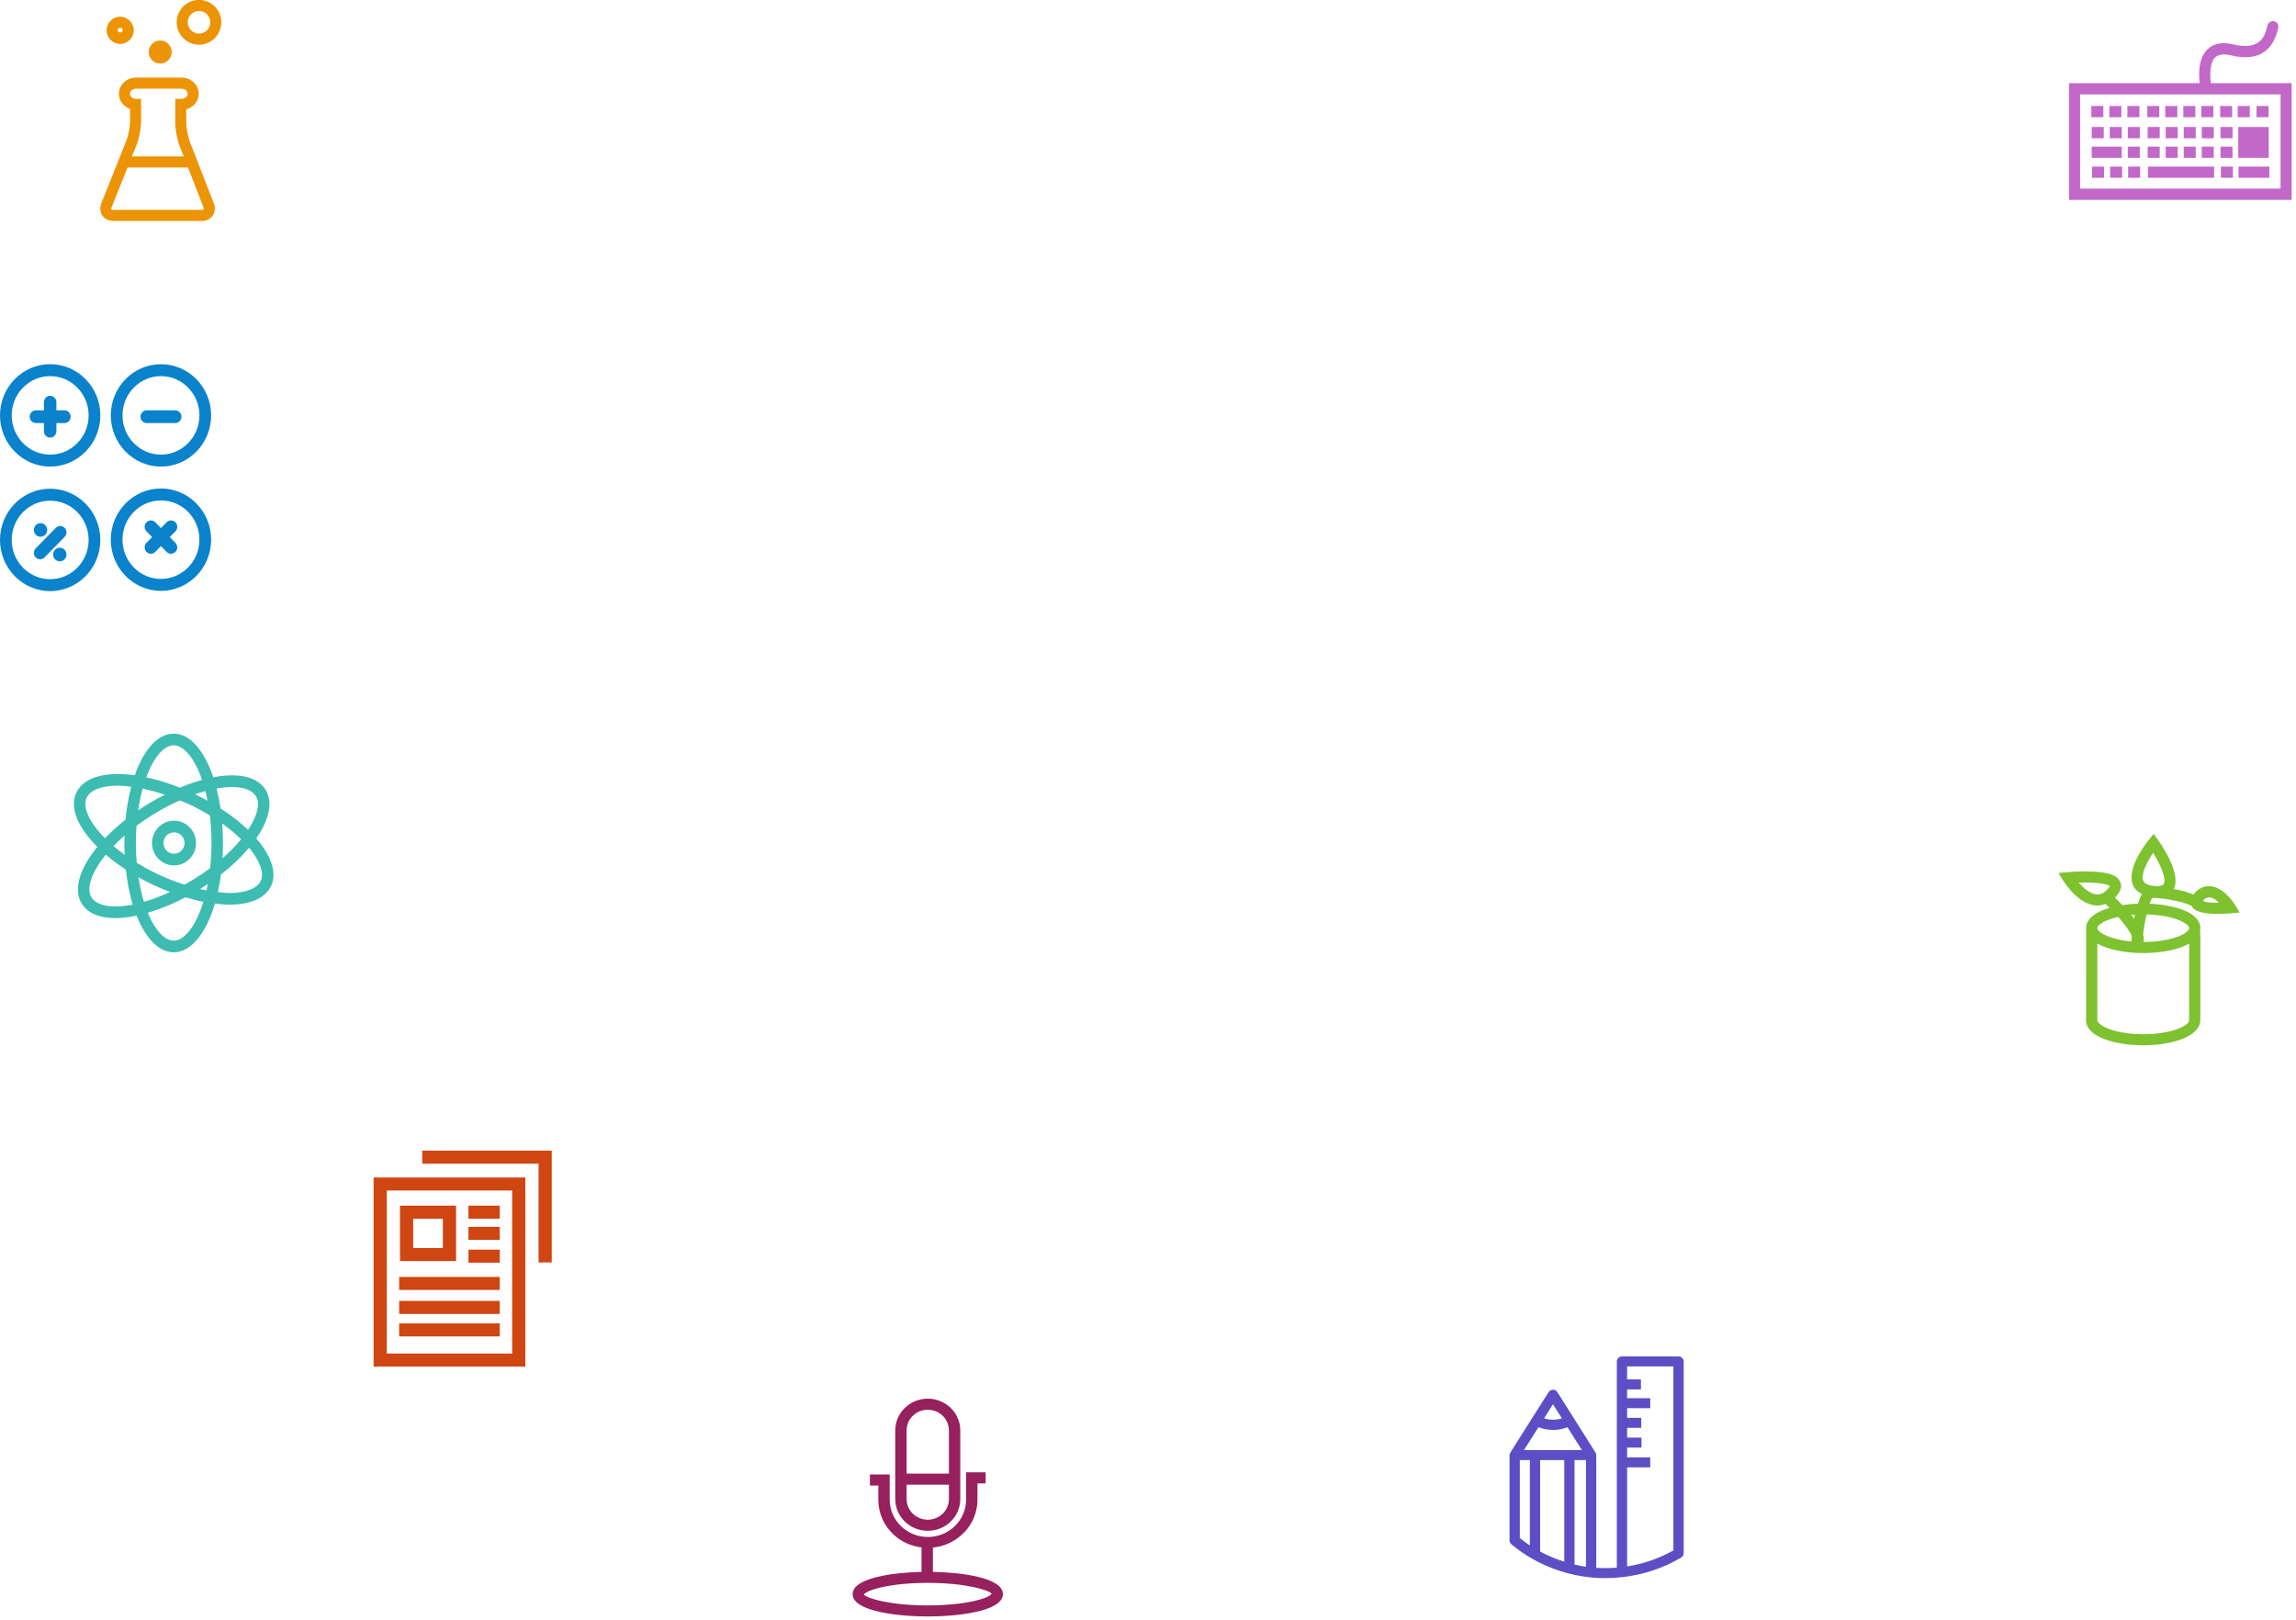 <?xml version="1.0" encoding="UTF-8" standalone="no"?>
<svg width="435px" height="307px" viewBox="0 0 435 307" version="1.1" xmlns="http://www.w3.org/2000/svg" xmlns:xlink="http://www.w3.org/1999/xlink" xmlns:sketch="http://www.bohemiancoding.com/sketch/ns">
    <!-- Generator: Sketch 3.1 (8751) - http://www.bohemiancoding.com/sketch -->
    <title>images</title>
    <desc>Created with Sketch.</desc>
    <defs></defs>
    <g id="Logout" stroke="none" stroke-width="1" fill="none" fill-rule="evenodd" sketch:type="MSPage">
        <g id="logout" sketch:type="MSArtboardGroup" transform="translate(-418, -174)">
            <g id="images" sketch:type="MSLayerGroup" transform="translate(418, 63)">
                <path d="M73.282,336.566 L97.032,336.566 L97.032,367.449 L73.282,367.449 L73.282,336.566 Z M70.782,369.919 L99.532,369.919 L99.532,334.096 L70.782,334.096 L70.782,369.919 Z M80,331.471 L102.032,331.471 L102.032,350.193 L104.532,350.193 L104.532,329 L80,329 L80,331.471 Z M83.907,347.459 L78.282,347.459 L78.282,341.9 L83.907,341.9 L83.907,347.459 Z M86.407,339.43 L75.782,339.43 L75.782,349.93 L86.407,349.93 L86.407,339.43 Z M88.752,341.9 L94.685,341.9 L94.685,339.43 L88.752,339.43 L88.752,341.9 Z M88.752,345.917 L94.685,345.917 L94.685,343.447 L88.752,343.447 L88.752,345.917 Z M88.752,350.236 L94.685,350.236 L94.685,347.765 L88.752,347.765 L88.752,350.236 Z M75.625,355.404 L94.688,355.404 L94.688,352.934 L75.625,352.934 L75.625,355.404 Z M75.625,359.948 L94.688,359.948 L94.688,357.477 L75.625,357.477 L75.625,359.948 Z M75.625,364.205 L94.688,364.205 L94.688,361.734 L75.625,361.734 L75.625,364.205 Z" id="history" fill="#D04613" sketch:type="MSShapeGroup"></path>
                <path d="M175.775,378.1 C177.985,378.1 179.782,379.851 179.782,382.006 L179.782,390.198 L171.769,390.198 L171.769,382.006 C171.769,379.851 173.566,378.1 175.775,378.1 M175.775,398.936 C173.566,398.936 171.769,397.183 171.769,395.03 L171.769,392.298 L179.782,392.298 L179.782,395.03 C179.782,397.183 177.985,398.936 175.775,398.936 M175.775,401.036 C179.172,401.036 181.935,398.342 181.935,395.03 L181.935,382.006 C181.935,378.694 179.172,376 175.775,376 C172.379,376 169.615,378.694 169.615,382.006 L169.615,395.03 C169.615,398.342 172.379,401.036 175.775,401.036 M175.778,415.169 C168.439,415.169 164.067,413.754 163.684,413.111 C164.067,412.319 168.439,410.904 175.778,410.904 C183.116,410.904 187.488,412.319 187.871,412.962 C187.488,413.754 183.116,415.169 175.778,415.169 M176.747,408.814 L176.747,404.211 C181.474,403.741 185.19,399.879 185.19,395.148 L185.19,392.061 L186.741,392.061 L186.741,389.961 L183.036,389.961 L183.036,395.148 C183.036,399.039 179.79,402.204 175.799,402.204 C173.863,402.204 172.047,401.471 170.682,400.139 C169.316,398.806 168.562,397.033 168.562,395.148 L168.562,390.36 L164.814,390.36 L164.814,392.46 L166.408,392.46 L166.408,395.148 C166.408,397.594 167.386,399.896 169.159,401.624 C170.641,403.071 172.542,403.934 174.593,404.188 L174.593,408.819 C169.258,408.945 161.543,409.932 161.543,413.035 C161.543,416.379 170.49,417.269 175.778,417.269 C181.065,417.269 190.012,416.379 190.012,413.035 C190.012,409.892 182.088,408.917 176.747,408.814" id="ZSV" fill="#97205E" sketch:type="MSShapeGroup"></path>
                <path d="M317.041,404.753 C314.3,406.289 311.357,407.305 308.273,407.783 L308.273,389.023 L312.657,389.023 L312.657,387.129 L308.273,387.129 L308.273,385.268 L310.995,385.268 L310.995,383.374 L308.273,383.374 L308.273,381.528 L310.952,381.528 L310.952,379.634 L308.273,379.634 L308.273,377.799 L312.657,377.799 L312.657,375.906 L308.273,375.906 L308.273,374.247 L310.892,374.247 L310.892,372.353 L308.273,372.353 L308.273,369.894 L317.041,369.894 L317.041,404.753 Z M300.478,407.847 C299.751,407.743 299.03,407.597 298.315,407.432 L298.315,387.637 L300.478,387.637 L300.478,407.847 Z M287.949,387.637 L289.847,387.637 L289.847,403.804 C289.194,403.371 288.557,402.914 287.949,402.42 L287.949,387.637 Z M294.225,377.061 L295.915,379.738 C294.854,380.072 293.654,380.074 292.54,379.727 L294.225,377.061 Z M288.732,385.743 L291.476,381.407 C292.345,381.746 293.282,381.924 294.225,381.924 C295.19,381.924 296.125,381.748 296.973,381.41 L299.707,385.743 L288.732,385.743 Z M291.795,387.637 L296.367,387.637 L296.367,406.889 C294.773,406.391 293.239,405.747 291.795,404.961 L291.795,387.637 Z M318.016,368 L307.298,368 C306.761,368 306.324,368.424 306.324,368.947 L306.324,408.014 C305.022,408.122 303.719,408.135 302.427,408.051 L302.427,386.69 C302.427,386.512 302.363,386.353 302.273,386.211 L302.285,386.203 L295.055,374.758 C294.878,374.478 294.564,374.306 294.225,374.306 C293.886,374.306 293.572,374.478 293.395,374.758 L286.152,386.203 L286.156,386.207 C286.066,386.351 286,386.51 286,386.69 L286,402.861 C286,403.162 286.148,403.435 286.382,403.609 C287.608,404.643 288.937,405.567 290.328,406.349 C293.652,408.254 297.468,409.47 301.365,409.866 C302.275,409.955 303.193,410 304.11,410 C305.215,410 306.32,409.934 307.421,409.807 C311.334,409.366 315.052,408.131 318.466,406.133 C318.641,406.046 318.789,405.906 318.887,405.728 C318.984,405.548 319.019,405.347 318.99,405.154 L318.99,368.947 C318.99,368.424 318.554,368 318.016,368 L318.016,368 Z" id="umění" fill="#5E4EC5" sketch:type="MSShapeGroup"></path>
                <path d="M9.504,197.139 C5.487,197.139 2.217,193.799 2.217,189.701 C2.217,185.596 5.487,182.263 9.504,182.263 C13.521,182.263 16.791,185.596 16.791,189.701 C16.791,193.799 13.521,197.139 9.504,197.139 M9.504,180 C4.263,180 0,184.352 0,189.701 C0,195.048 4.263,199.402 9.504,199.402 C14.745,199.402 19.008,195.048 19.008,189.701 C19.008,184.352 14.745,180 9.504,180 M30.495,197.139 C26.478,197.139 23.208,193.799 23.208,189.701 C23.208,185.598 26.478,182.265 30.495,182.265 C34.513,182.265 37.783,185.598 37.783,189.701 C37.783,193.799 34.513,197.139 30.495,197.139 M30.495,180.002 C25.254,180.002 20.991,184.354 20.991,189.701 C20.991,195.048 25.254,199.402 30.495,199.402 C35.736,199.402 40,195.048 40,189.701 C40,184.354 35.736,180.002 30.495,180.002 M9.504,220.736 C5.487,220.736 2.217,217.396 2.217,213.298 C2.217,209.193 5.487,205.86 9.504,205.86 C13.521,205.86 16.791,209.193 16.791,213.298 C16.791,217.396 13.521,220.736 9.504,220.736 M9.504,203.597 C4.263,203.597 0,207.949 0,213.298 C0,218.645 4.263,222.999 9.504,222.999 C14.745,222.999 19.008,218.645 19.008,213.298 C19.008,207.949 14.745,203.597 9.504,203.597 M30.495,220.688 C26.478,220.688 23.208,217.348 23.208,213.25 C23.208,209.147 26.478,205.814 30.495,205.814 C34.513,205.814 37.783,209.147 37.783,213.25 C37.783,217.348 34.513,220.688 30.495,220.688 M30.495,203.551 C25.254,203.551 20.991,207.902 20.991,213.25 C20.991,218.597 25.254,222.951 30.495,222.951 C35.736,222.951 40,218.597 40,213.25 C40,207.902 35.736,203.551 30.495,203.551 Z M12.202,188.746 L10.685,188.746 L10.685,187.198 C10.685,186.531 10.158,185.992 9.504,185.992 C8.852,185.992 8.322,186.531 8.322,187.198 L8.322,188.746 L6.806,188.746 C6.152,188.746 5.624,189.285 5.624,189.952 C5.624,190.62 6.152,191.158 6.806,191.158 L8.322,191.158 L8.322,192.706 C8.322,193.376 8.852,193.912 9.504,193.912 C10.158,193.912 10.685,193.376 10.685,192.706 L10.685,191.158 L12.202,191.158 C12.856,191.158 13.384,190.62 13.384,189.952 C13.384,189.285 12.856,188.746 12.202,188.746 Z M33.193,188.746 L27.797,188.746 C27.143,188.746 26.615,189.285 26.615,189.952 C26.615,190.62 27.143,191.158 27.797,191.158 L33.193,191.158 C33.847,191.158 34.375,190.62 34.375,189.952 C34.375,189.285 33.847,188.746 33.193,188.746 Z M10.576,211.009 L6.76,214.905 C6.297,215.376 6.297,216.139 6.76,216.612 C7.224,217.082 7.971,217.082 8.432,216.612 L12.248,212.717 C12.709,212.244 12.709,211.479 12.248,211.009 C11.784,210.536 11.037,210.536 10.576,211.009 Z M7.678,212.697 C8.376,212.697 8.944,212.12 8.944,211.409 C8.944,210.694 8.376,210.115 7.678,210.115 C6.98,210.115 6.414,210.694 6.414,211.409 C6.414,212.12 6.98,212.697 7.678,212.697 Z M11.328,214.77 C10.63,214.77 10.065,215.349 10.065,216.057 C10.065,216.775 10.63,217.352 11.328,217.352 C12.027,217.352 12.594,216.775 12.594,216.057 C12.594,215.349 12.027,214.77 11.328,214.77 Z M33.24,209.96 C32.778,209.487 32.031,209.487 31.568,209.96 L30.495,211.055 L29.424,209.96 C28.963,209.487 28.216,209.487 27.752,209.96 C27.291,210.43 27.291,211.195 27.752,211.668 L28.823,212.761 L27.752,213.857 C27.289,214.327 27.289,215.09 27.752,215.563 C28.216,216.033 28.963,216.033 29.424,215.563 L30.495,214.468 L31.568,215.563 C32.031,216.033 32.778,216.033 33.24,215.563 C33.701,215.09 33.701,214.327 33.24,213.857 L32.166,212.761 L33.24,211.668 C33.701,211.195 33.701,210.43 33.24,209.96 Z" id="math" fill="#0A82CC" sketch:type="MSShapeGroup"></path>
                <path d="M49.402,277.888 C48.725,279.351 46.566,280.189 43.475,280.189 C42.785,280.189 42.026,280.099 41.275,280.019 C41.51,278.956 41.71,277.846 41.862,276.685 C43.96,275.052 45.754,273.339 47.186,271.628 C49.262,274.119 50.085,276.409 49.402,277.888 M32.906,289.224 C31.657,289.224 30.358,288.185 29.211,286.334 L29.202,285.41 L29.202,286.319 C28.777,285.636 28.377,284.84 28.009,283.943 C30.31,283.271 32.734,282.28 35.146,281.011 C36.297,281.356 37.433,281.648 38.537,281.867 C37.126,286.449 34.948,289.224 32.906,289.224 M21.867,282.745 C19.597,282.745 17.978,282.123 17.305,280.994 C16.313,279.323 17.32,276.283 20.048,272.936 C21.184,273.909 22.45,274.857 23.846,275.766 C24.109,278.175 24.546,280.417 25.145,282.397 C23.98,282.625 22.877,282.745 21.867,282.745 M16.411,262.165 C17.085,260.701 19.247,259.861 22.337,259.861 C23.132,259.861 23.996,259.952 24.868,260.058 C24.364,261.961 23.985,264.059 23.772,266.314 C22.324,267.454 21.023,268.63 19.889,269.82 C16.883,266.802 15.601,263.915 16.411,262.165 M32.906,252.211 C34.828,252.211 36.874,254.662 38.284,258.771 C36.924,259.145 35.514,259.638 34.084,260.235 C31.925,259.377 29.766,258.712 27.709,258.276 C29.11,254.472 31.065,252.211 32.906,252.211 M42.097,267.034 C43.471,268.016 44.672,269.017 45.689,270.012 C44.72,271.19 43.532,272.404 42.15,273.608 C42.206,272.662 42.245,271.703 42.245,270.717 C42.245,269.455 42.189,268.228 42.097,267.034 M36.963,261.484 C37.62,261.254 38.271,261.053 38.907,260.878 C39.057,261.464 39.196,262.072 39.32,262.704 C38.558,262.284 37.777,261.873 36.963,261.484 M26.179,264.541 C26.392,263.06 26.679,261.685 27.023,260.429 C28.386,260.706 29.787,261.079 31.228,261.563 C30.173,262.1 29.119,262.671 28.079,263.307 C27.426,263.707 26.792,264.121 26.179,264.541 M23.619,272.95 C22.86,272.406 22.161,271.853 21.512,271.298 C22.146,270.637 22.838,269.972 23.597,269.311 C23.582,269.778 23.565,270.242 23.565,270.717 C23.565,271.473 23.584,272.218 23.619,272.95 M32.21,280.008 C30.525,280.786 28.862,281.414 27.273,281.869 C26.845,280.472 26.488,278.907 26.227,277.198 C27.099,277.687 27.996,278.164 28.938,278.615 C30.02,279.13 31.117,279.59 32.21,280.008 M39.368,278.498 C39.29,278.905 39.209,279.305 39.122,279.69 C38.72,279.614 38.319,279.537 37.908,279.44 C38.404,279.13 38.891,278.819 39.368,278.498 M36.608,277.658 C36.064,277.992 35.516,278.304 34.965,278.609 C33.274,278.06 31.563,277.424 29.861,276.613 C28.438,275.934 27.121,275.207 25.898,274.455 C25.798,273.261 25.741,272.015 25.741,270.717 C25.741,269.594 25.791,268.515 25.867,267.468 C26.899,266.694 28.009,265.933 29.204,265.202 C30.815,264.214 32.451,263.367 34.071,262.644 C34.697,262.909 35.326,263.142 35.949,263.438 C37.314,264.09 38.578,264.782 39.758,265.5 C39.954,267.134 40.069,268.873 40.069,270.717 C40.069,272.399 39.971,273.991 39.806,275.501 C38.815,276.237 37.749,276.962 36.608,277.658 M43.947,260.115 C46.215,260.115 47.835,260.739 48.505,261.866 C49.328,263.25 48.766,265.578 47.003,268.235 C45.541,266.831 43.784,265.456 41.782,264.169 C41.588,262.848 41.338,261.59 41.037,260.407 C42.065,260.224 43.046,260.115 43.947,260.115 M50.37,260.725 C49.273,258.88 47.051,257.905 43.947,257.905 C42.85,257.905 41.66,258.031 40.408,258.27 C38.72,253.227 36.016,250 32.906,250 C29.872,250 27.228,253.064 25.532,257.889 C24.418,257.735 23.345,257.651 22.337,257.651 C18.309,257.651 15.505,258.919 14.441,261.225 C13.139,264.039 14.791,267.817 18.439,271.455 C15.133,275.49 13.851,279.455 15.442,282.134 C16.539,283.98 18.759,284.955 21.867,284.955 C23.099,284.955 24.457,284.783 25.883,284.482 C27.583,288.759 30.075,291.434 32.906,291.434 C36.21,291.434 39.063,287.804 40.718,282.21 C41.673,282.327 42.602,282.4 43.475,282.4 C47.502,282.4 50.307,281.131 51.371,278.827 C52.523,276.336 51.36,273.091 48.551,269.853 C50.962,266.371 51.757,263.06 50.37,260.725 M32.968,272.756 C31.866,272.756 30.972,271.847 30.972,270.729 C30.972,269.612 31.866,268.704 32.968,268.704 C34.067,268.704 34.963,269.612 34.963,270.729 C34.963,271.847 34.067,272.756 32.968,272.756 M32.968,266.493 C30.667,266.493 28.795,268.392 28.795,270.729 C28.795,273.065 30.667,274.966 32.968,274.966 C35.268,274.966 37.14,273.065 37.14,270.729 C37.14,268.392 35.268,266.493 32.968,266.493" id="physics" fill="#3DBCB2" sketch:type="MSShapeGroup"></path>
                <path d="M38.58,150.652 C38.54,150.711 38.406,150.77 38.191,150.77 L21.497,150.77 C21.284,150.77 21.152,150.713 21.114,150.659 C21.077,150.604 21.074,150.459 21.154,150.262 L24.161,142.739 L35.621,142.739 L38.546,150.247 C38.623,150.446 38.619,150.595 38.58,150.652 L38.58,150.652 Z M25.775,127.8 L34.404,127.8 C35.035,127.8 35.567,128.247 35.567,128.776 C35.567,129.302 35.052,129.728 34.306,129.734 L33.202,129.734 L33.202,134.23 C33.202,135.518 33.57,137.466 34.036,138.667 L34.803,140.639 L24.999,140.639 L25.877,138.447 C26.356,137.248 26.73,135.297 26.73,134.006 L26.73,129.734 L25.764,129.734 C25.131,129.728 24.616,129.302 24.616,128.776 C24.616,128.247 25.148,127.8 25.775,127.8 L25.775,127.8 Z M35.983,137.903 C35.608,136.941 35.293,135.259 35.293,134.23 L35.293,131.706 C36.654,131.339 37.657,130.173 37.657,128.776 C37.657,127.08 36.198,125.7 34.404,125.7 L25.775,125.7 C23.983,125.7 22.526,127.08 22.526,128.776 C22.526,130.087 23.408,131.198 24.639,131.632 L24.639,134.006 C24.639,135.035 24.317,136.71 23.937,137.664 L19.214,149.478 C18.879,150.318 18.94,151.177 19.381,151.834 C19.824,152.492 20.596,152.87 21.497,152.87 L38.191,152.87 C39.09,152.87 39.861,152.492 40.307,151.837 C40.754,151.181 40.821,150.322 40.495,149.48 L35.983,137.903 Z M22.77,116.265 C23.033,116.265 23.249,116.481 23.249,116.746 C23.251,117.275 22.293,117.277 22.291,116.746 C22.291,116.481 22.507,116.265 22.77,116.265 M22.77,119.326 C24.188,119.326 25.34,118.167 25.34,116.746 C25.34,115.322 24.188,114.165 22.77,114.165 C21.354,114.165 20.2,115.322 20.2,116.746 C20.2,118.167 21.354,119.326 22.77,119.326 M30.354,123.049 C31.554,123.049 32.53,122.066 32.53,120.858 C32.53,119.653 31.554,118.672 30.354,118.672 C29.151,118.672 28.173,119.653 28.173,120.858 C28.173,122.066 29.151,123.049 30.354,123.049 M37.702,117.368 C36.527,117.368 35.568,116.406 35.568,115.224 C35.568,114.044 36.527,113.082 37.702,113.082 C38.877,113.082 39.837,114.044 39.837,115.224 C39.837,116.406 38.877,117.368 37.702,117.368 M37.702,110.982 C35.373,110.982 33.477,112.885 33.477,115.224 C33.477,117.565 35.373,119.468 37.702,119.468 C40.032,119.468 41.928,117.565 41.928,115.224 C41.928,112.885 40.032,110.982 37.702,110.982" id="chemistry" fill="#EC9405" sketch:type="MSShapeGroup"></path>
                <path d="M420.186,282.047 L420.186,282.047 C418.887,282.047 418.11,281.942 417.651,281.835 C417.57,281.749 417.483,281.665 417.391,281.585 C417.396,281.581 417.398,281.579 417.4,281.575 C418.401,280.519 419.499,281.144 420.421,282.047 L420.186,282.047 M414.756,286.85 C414.756,287.738 411.707,289.46 406.116,289.473 C406.205,289.053 406.197,288.589 406.046,288.072 C406.039,288.055 406.035,288.039 406.029,288.022 C406.15,286.972 406.39,285.548 406.688,284.25 C411.9,284.378 414.756,285.995 414.756,286.85 M406.063,306.947 C400.58,306.947 397.52,305.307 397.359,304.309 L397.359,289.771 C399.435,290.962 402.756,291.575 406.059,291.575 C409.359,291.575 412.68,290.962 414.756,289.771 L414.754,304.322 C414.754,305.214 411.688,306.947 406.063,306.947 M401.301,284.723 C402.389,285.941 403.447,287.285 403.878,288.305 C403.851,288.719 403.842,289.078 403.855,289.374 C399.641,289 397.359,287.616 397.359,286.85 C397.359,286.258 398.74,285.304 401.301,284.723 M404.49,284.284 C404.433,284.54 404.38,284.798 404.329,285.055 C404.144,284.813 403.953,284.576 403.759,284.338 C403.995,284.317 404.242,284.301 404.49,284.284 M407.933,272.572 C409.244,274.693 410.491,277.423 409.954,278.45 C409.801,278.742 409.369,278.891 408.672,278.891 L408.67,278.891 C408.5,278.891 408.32,278.88 408.124,278.862 C406.991,278.755 406.301,278.423 406.069,277.877 C405.578,276.722 406.694,274.391 407.933,272.572 M393.827,278.225 C394.214,278.213 394.639,278.204 395.079,278.204 C399.023,278.204 399.701,278.885 399.73,278.849 C399.722,278.889 399.662,279.105 399.254,279.531 C398.655,280.164 398.05,280.468 397.404,280.468 C396.126,280.468 394.783,279.313 393.827,278.225 M418.513,278.891 C417.529,278.891 416.635,279.311 415.849,280.138 C415.732,280.262 415.674,280.372 415.585,280.489 C414.431,279.993 413.082,279.66 411.826,279.435 C411.83,279.429 411.837,279.422 411.841,279.414 C413.313,276.6 409.607,271.186 408.849,270.128 L408.039,269 L407.157,270.073 C406.705,270.625 402.778,275.544 404.11,278.687 C404.429,279.443 405.017,279.993 405.81,280.382 C405.534,280.88 405.281,281.51 405.051,282.215 C404.05,282.251 403.06,282.341 402.117,282.484 C401.573,281.911 401.075,281.415 400.706,281.058 C400.738,281.027 400.772,281.004 400.803,280.972 C401.783,279.941 402.085,278.969 401.696,278.082 C401.099,276.713 399.057,276.104 395.079,276.104 C393.272,276.104 391.764,276.241 391.702,276.245 L390,276.402 L390.892,277.841 C391.192,278.324 393.925,282.568 397.404,282.568 C397.926,282.568 398.426,282.453 398.91,282.266 C399.133,282.476 399.388,282.724 399.679,283.011 C397.076,283.767 395.234,285.044 395.234,286.85 L395.225,304.322 C395.225,307.424 400.678,309.047 406.063,309.047 C411.371,309.047 416.741,307.466 416.877,304.326 L416.881,287.553 L416.773,287.553 C416.837,287.327 416.881,287.096 416.881,286.85 C416.881,283.977 412.24,282.438 407.257,282.226 C407.446,281.697 407.644,281.291 407.839,281.09 L407.924,281.096 C410.19,281.214 413.492,281.757 415.202,282.627 C415.732,283.675 417.27,284.147 420.186,284.147 C421.518,284.147 422.644,284.044 422.644,284.044 L424.34,283.887 L423.454,282.45 C423.229,282.087 421.18,278.891 418.513,278.891" id="přírodovědu" fill="#7EC22F" sketch:type="MSShapeGroup"></path>
                <path d="M432.076,146.744 L394.1,146.744 L394.1,128.887 L417.152,128.887 L419.825,128.887 L432.076,128.887 L432.076,146.744 Z M419.825,126.762 L418.867,126.762 C418.678,125.33 418.615,122.952 419.659,121.903 C420.26,121.297 421.268,121.155 422.66,121.488 C427.442,122.627 430.424,121.023 431.526,116.715 C431.556,116.603 431.577,116.514 431.591,116.469 C431.812,115.927 431.558,115.307 431.022,115.081 C430.485,114.856 429.869,115.115 429.651,115.657 C429.605,115.766 429.554,115.946 429.493,116.182 C429.124,117.636 428.355,120.666 423.139,119.418 C421.001,118.906 419.332,119.236 418.179,120.396 C416.486,122.096 416.545,125.045 416.753,126.762 L392,126.762 L392,148.869 L434.176,148.869 L434.176,126.762 L419.825,126.762 Z M398.5,131.078 L396.223,131.078 L396.223,133.203 L398.5,133.203 L398.5,131.078 Z M401.914,131.078 L399.638,131.078 L399.638,133.203 L401.914,133.203 L401.914,131.078 Z M405.329,131.078 L403.052,131.078 L403.052,133.203 L405.329,133.203 L405.329,131.078 Z M409.1,131.078 L406.824,131.078 L406.824,133.203 L409.1,133.203 L409.1,131.078 Z M412.513,131.078 L410.236,131.078 L410.236,133.203 L412.513,133.203 L412.513,131.078 Z M415.93,131.078 L413.653,131.078 L413.653,133.203 L415.93,133.203 L415.93,131.078 Z M419.344,131.078 L417.068,131.078 L417.068,133.203 L419.344,133.203 L419.344,131.078 Z M422.899,131.078 L420.623,131.078 L420.623,133.203 L422.899,133.203 L422.899,131.078 Z M426.245,131.078 L423.968,131.078 L423.968,133.203 L426.245,133.203 L426.245,131.078 Z M429.8,131.078 L427.524,131.078 L427.524,133.203 L429.8,133.203 L429.8,131.078 Z M396.301,137.188 L398.577,137.188 L398.577,135.063 L396.301,135.063 L396.301,137.188 Z M399.715,137.188 L401.992,137.188 L401.992,135.063 L399.715,135.063 L399.715,137.188 Z M403.13,137.188 L405.406,137.188 L405.406,135.063 L403.13,135.063 L403.13,137.188 Z M406.902,137.188 L409.178,137.188 L409.178,135.063 L406.902,135.063 L406.902,137.188 Z M412.593,135.063 L410.316,135.063 L410.316,137.188 L412.593,137.188 L412.593,135.063 Z M416.007,135.063 L413.731,135.063 L413.731,137.188 L416.007,137.188 L416.007,135.063 Z M419.422,135.063 L417.145,135.063 L417.145,137.188 L419.422,137.188 L419.422,135.063 Z M420.701,137.188 L422.977,137.188 L422.977,135.063 L420.701,135.063 L420.701,137.188 Z M401.989,140.906 L401.989,138.781 L400.775,138.781 L399.713,138.781 L396.298,138.781 L396.298,140.906 L399.713,140.906 L400.775,140.906 L401.989,140.906 Z M405.404,138.781 L403.128,138.781 L403.128,140.906 L405.404,140.906 L405.404,138.781 Z M409.176,138.781 L406.899,138.781 L406.899,140.906 L409.176,140.906 L409.176,138.781 Z M410.314,140.906 L412.591,140.906 L412.591,138.781 L410.314,138.781 L410.314,140.906 Z M413.729,140.906 L416.005,140.906 L416.005,138.781 L413.729,138.781 L413.729,140.906 Z M417.143,140.906 L419.42,140.906 L419.42,138.781 L417.143,138.781 L417.143,140.906 Z M422.975,138.781 L420.699,138.781 L420.699,140.906 L422.975,140.906 L422.975,138.781 Z M396.366,144.691 L398.642,144.691 L398.642,142.566 L396.366,142.566 L396.366,144.691 Z M399.781,144.691 L402.057,144.691 L402.057,142.566 L399.781,142.566 L399.781,144.691 Z M403.195,144.691 L405.471,144.691 L405.471,142.566 L403.195,142.566 L403.195,144.691 Z M413.796,142.566 L412.657,142.566 L410.381,142.566 L409.243,142.566 L407.962,142.566 L406.966,142.566 L406.966,144.691 L407.962,144.691 L409.243,144.691 L410.381,144.691 L412.657,144.691 L413.796,144.691 L416.072,144.691 L419.487,144.691 L419.487,142.566 L416.072,142.566 L413.796,142.566 Z M420.766,144.691 L423.042,144.691 L423.042,142.566 L420.766,142.566 L420.766,144.691 Z M425.249,142.566 L424.111,142.566 L424.111,144.691 L425.249,144.691 L426.387,144.691 L429.943,144.691 L429.943,142.566 L426.387,142.566 L425.249,142.566 Z M424.057,140.906 L429.832,140.906 L429.832,135.063 L424.057,135.063 L424.057,140.906 Z" id="informatiku" fill="#C268C8" sketch:type="MSShapeGroup"></path>
            </g>
        </g>
    </g>
</svg>